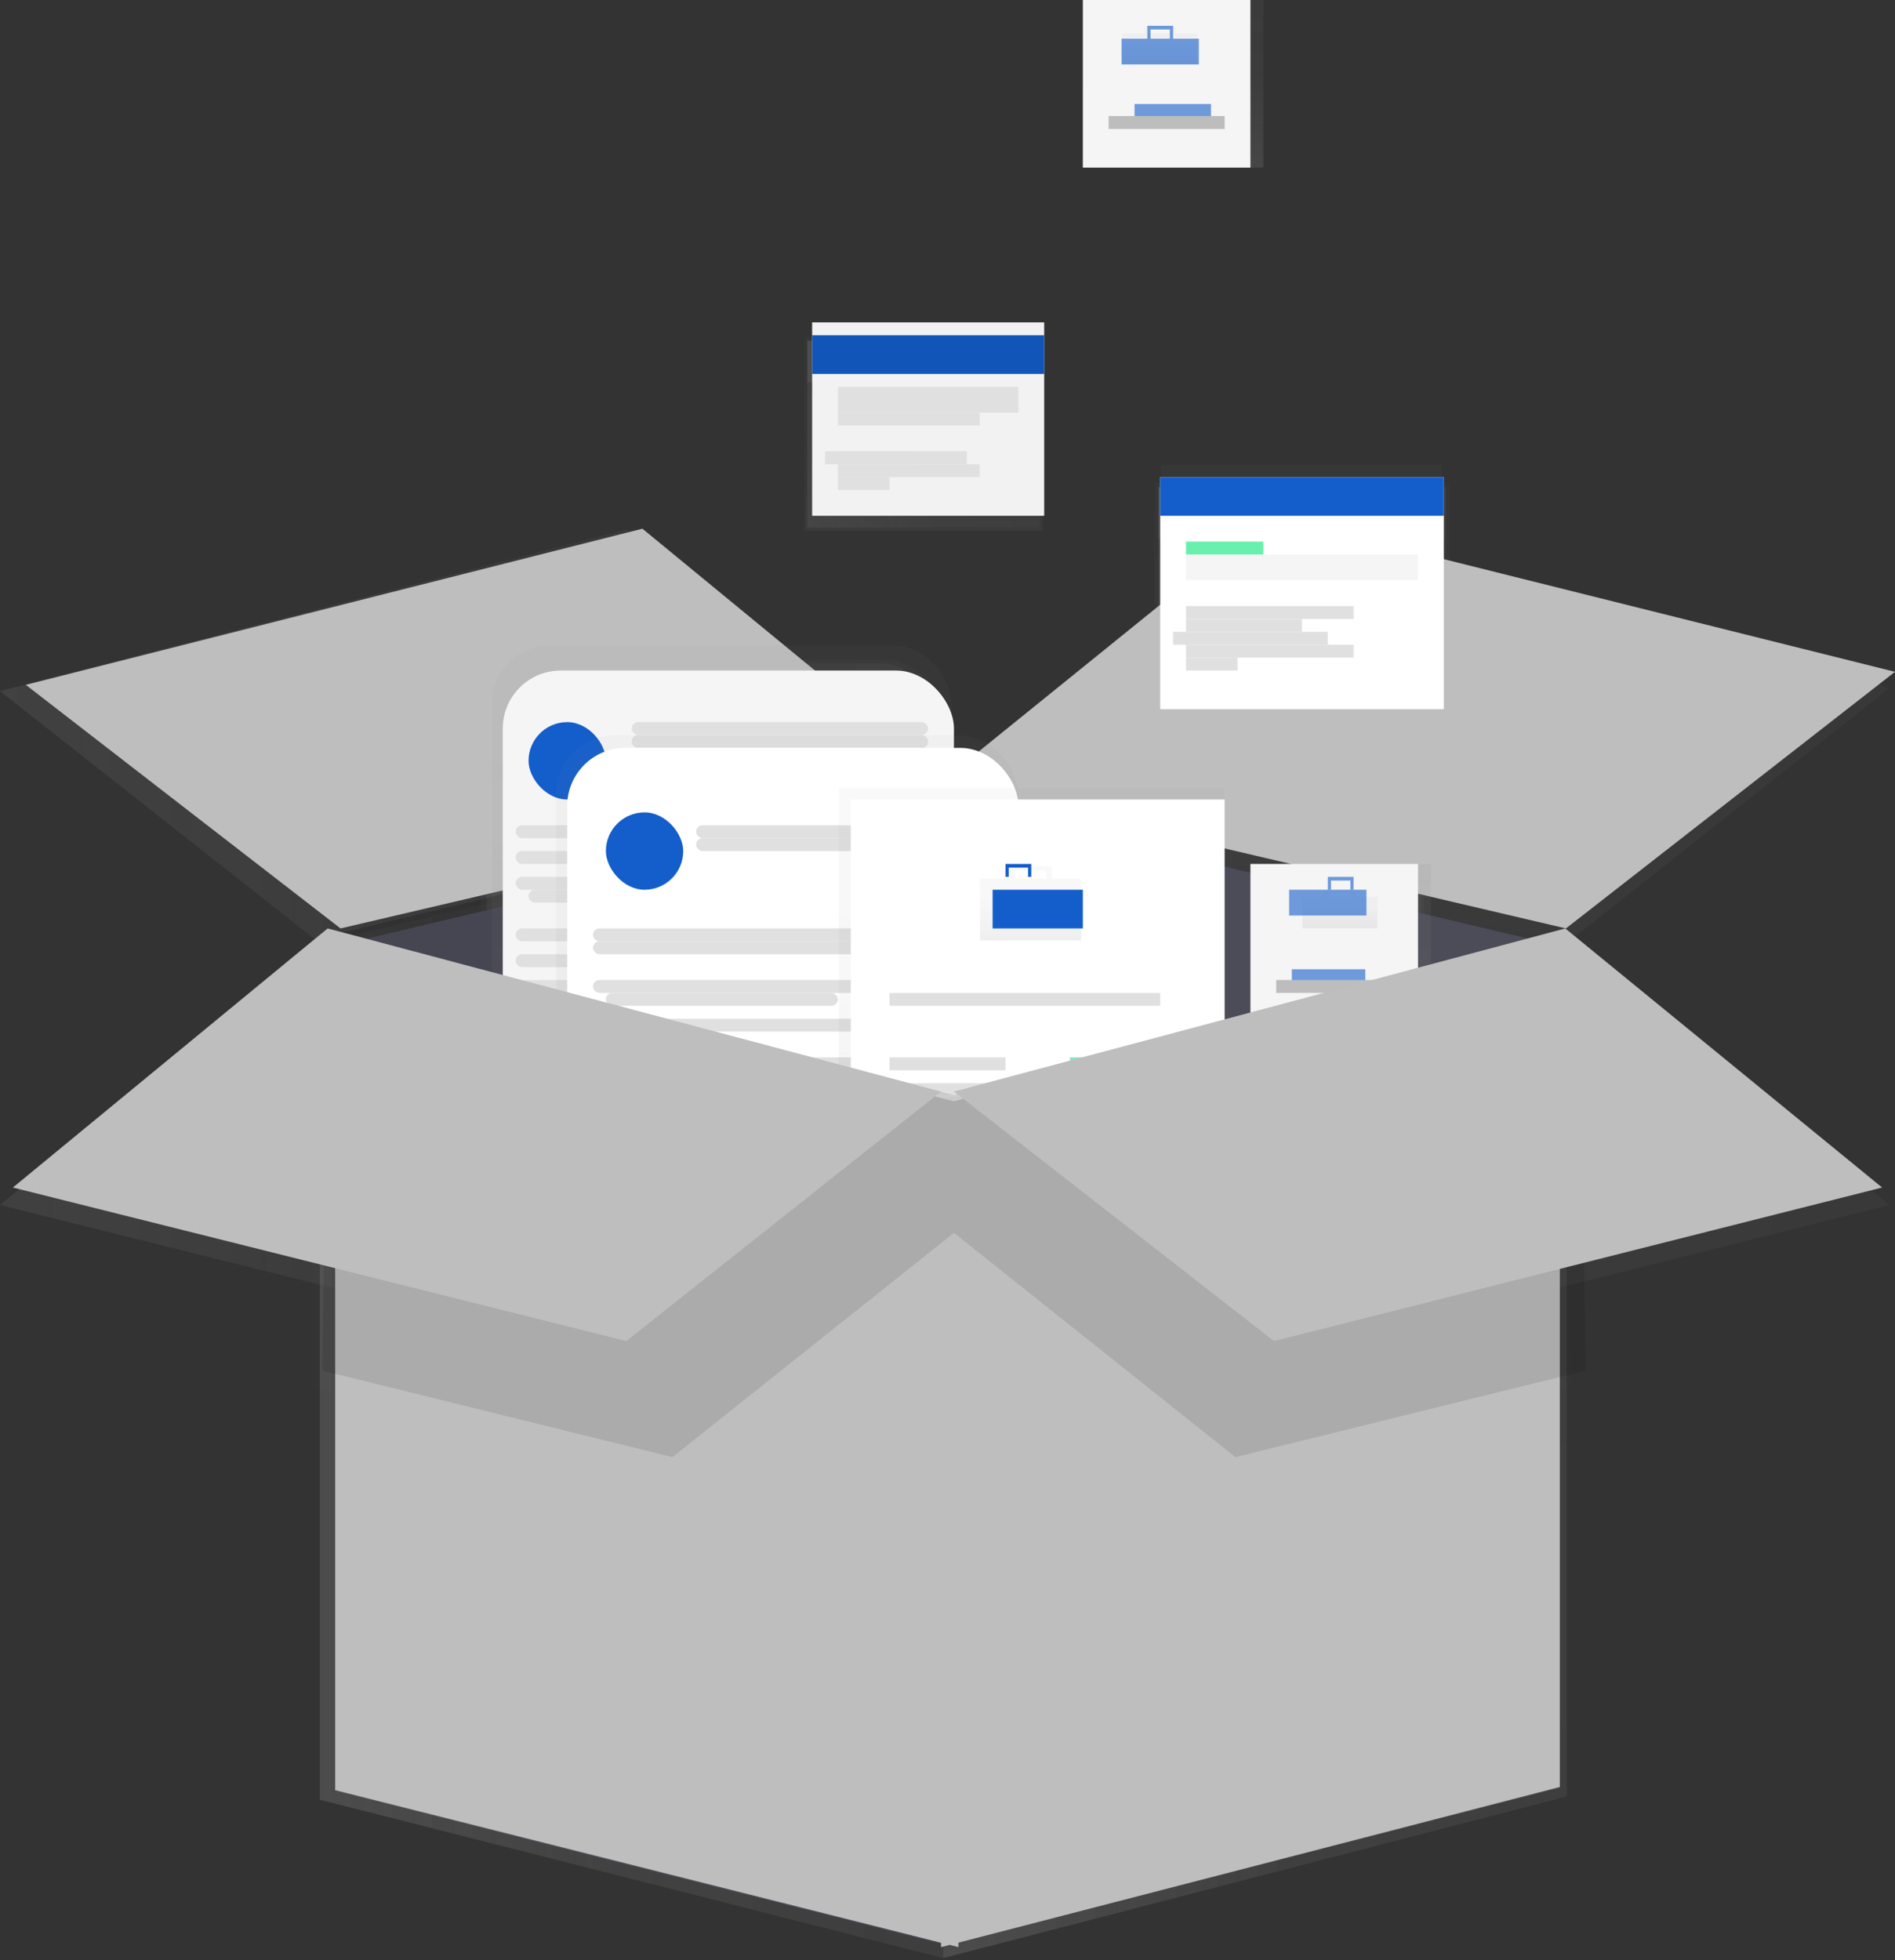 <?xml version="1.0" encoding="UTF-8"?>
<svg width="147px" height="152px" viewBox="0 0 147 152" version="1.1" xmlns="http://www.w3.org/2000/svg" xmlns:xlink="http://www.w3.org/1999/xlink">
    <rect x="0" y="0" width="147" height="152" fill="#333333" stroke="none"/>
    <!-- Generator: Sketch 53.2 (72643) - https://sketchapp.com -->
    <title>undraw_collecting_fjjl (4)</title>
    <desc>Created with Sketch.</desc>
    <defs>
        <linearGradient x1="0%" y1="50.001%" x2="100%" y2="50.001%" id="linearGradient-1">
            <stop stop-color="#808080" stop-opacity="0.25" offset="0%"></stop>
            <stop stop-color="#808080" stop-opacity="0.12" offset="54%"></stop>
            <stop stop-color="#808080" stop-opacity="0.1" offset="100%"></stop>
        </linearGradient>
        <linearGradient x1="0%" y1="50.001%" x2="100%" y2="50.001%" id="linearGradient-2">
            <stop stop-color="#808080" stop-opacity="0.25" offset="0%"></stop>
            <stop stop-color="#808080" stop-opacity="0.12" offset="54%"></stop>
            <stop stop-color="#808080" stop-opacity="0.1" offset="100%"></stop>
        </linearGradient>
        <linearGradient x1="0%" y1="50%" x2="100%" y2="50%" id="linearGradient-3">
            <stop stop-color="#808080" stop-opacity="0.25" offset="0%"></stop>
            <stop stop-color="#808080" stop-opacity="0.12" offset="54%"></stop>
            <stop stop-color="#808080" stop-opacity="0.1" offset="100%"></stop>
        </linearGradient>
        <linearGradient x1="0%" y1="50%" x2="100%" y2="50%" id="linearGradient-4">
            <stop stop-color="#808080" stop-opacity="0.25" offset="0%"></stop>
            <stop stop-color="#808080" stop-opacity="0.12" offset="54%"></stop>
            <stop stop-color="#808080" stop-opacity="0.1" offset="100%"></stop>
        </linearGradient>
        <linearGradient x1="50%" y1="99.994%" x2="50%" y2="0%" id="linearGradient-5">
            <stop stop-color="#808080" stop-opacity="0.25" offset="0%"></stop>
            <stop stop-color="#808080" stop-opacity="0.12" offset="54%"></stop>
            <stop stop-color="#808080" stop-opacity="0.1" offset="100%"></stop>
        </linearGradient>
        <linearGradient x1="0%" y1="50%" x2="100%" y2="50%" id="linearGradient-6">
            <stop stop-color="#808080" stop-opacity="0.25" offset="0%"></stop>
            <stop stop-color="#808080" stop-opacity="0.12" offset="54%"></stop>
            <stop stop-color="#808080" stop-opacity="0.1" offset="100%"></stop>
        </linearGradient>
        <linearGradient x1="0%" y1="49.981%" x2="100%" y2="49.981%" id="linearGradient-7">
            <stop stop-color="#808080" stop-opacity="0.25" offset="0%"></stop>
            <stop stop-color="#808080" stop-opacity="0.12" offset="54%"></stop>
            <stop stop-color="#808080" stop-opacity="0.1" offset="100%"></stop>
        </linearGradient>
        <linearGradient x1="0%" y1="50%" x2="100%" y2="50%" id="linearGradient-8">
            <stop stop-color="#808080" stop-opacity="0.25" offset="0%"></stop>
            <stop stop-color="#808080" stop-opacity="0.12" offset="54%"></stop>
            <stop stop-color="#808080" stop-opacity="0.1" offset="100%"></stop>
        </linearGradient>
        <linearGradient x1="0%" y1="50%" x2="100%" y2="50%" id="linearGradient-9">
            <stop stop-color="#808080" stop-opacity="0.25" offset="0%"></stop>
            <stop stop-color="#808080" stop-opacity="0.12" offset="54%"></stop>
            <stop stop-color="#808080" stop-opacity="0.1" offset="100%"></stop>
        </linearGradient>
        <linearGradient x1="0%" y1="50%" x2="100%" y2="50%" id="linearGradient-10">
            <stop stop-color="#808080" stop-opacity="0.25" offset="0%"></stop>
            <stop stop-color="#808080" stop-opacity="0.12" offset="54%"></stop>
            <stop stop-color="#808080" stop-opacity="0.1" offset="100%"></stop>
        </linearGradient>
        <linearGradient x1="50%" y1="100%" x2="50%" y2="0%" id="linearGradient-11">
            <stop stop-color="#808080" stop-opacity="0.25" offset="0%"></stop>
            <stop stop-color="#808080" stop-opacity="0.12" offset="54%"></stop>
            <stop stop-color="#808080" stop-opacity="0.1" offset="100%"></stop>
        </linearGradient>
        <linearGradient x1="0%" y1="50%" x2="100.006%" y2="50%" id="linearGradient-12">
            <stop stop-color="#808080" stop-opacity="0.25" offset="0%"></stop>
            <stop stop-color="#808080" stop-opacity="0.12" offset="54%"></stop>
            <stop stop-color="#808080" stop-opacity="0.1" offset="100%"></stop>
        </linearGradient>
        <linearGradient x1="50%" y1="100%" x2="50%" y2="0%" id="linearGradient-13">
            <stop stop-color="#808080" stop-opacity="0.25" offset="0%"></stop>
            <stop stop-color="#808080" stop-opacity="0.12" offset="54%"></stop>
            <stop stop-color="#808080" stop-opacity="0.1" offset="100%"></stop>
        </linearGradient>
        <linearGradient x1="0%" y1="49.997%" x2="100%" y2="49.997%" id="linearGradient-14">
            <stop stop-color="#808080" stop-opacity="0.25" offset="0%"></stop>
            <stop stop-color="#808080" stop-opacity="0.12" offset="54%"></stop>
            <stop stop-color="#808080" stop-opacity="0.1" offset="100%"></stop>
        </linearGradient>
        <linearGradient x1="50%" y1="100%" x2="50%" y2="2.1754083e-13%" id="linearGradient-15">
            <stop stop-color="#808080" stop-opacity="0.25" offset="0%"></stop>
            <stop stop-color="#808080" stop-opacity="0.12" offset="54%"></stop>
            <stop stop-color="#808080" stop-opacity="0.1" offset="100%"></stop>
        </linearGradient>
        <linearGradient x1="0%" y1="50%" x2="100%" y2="50%" id="linearGradient-16">
            <stop stop-color="#808080" stop-opacity="0.25" offset="0%"></stop>
            <stop stop-color="#808080" stop-opacity="0.12" offset="54%"></stop>
            <stop stop-color="#808080" stop-opacity="0.1" offset="100%"></stop>
        </linearGradient>
        <linearGradient x1="0%" y1="50%" x2="100%" y2="50%" id="linearGradient-17">
            <stop stop-color="#808080" stop-opacity="0.25" offset="0%"></stop>
            <stop stop-color="#808080" stop-opacity="0.12" offset="54%"></stop>
            <stop stop-color="#808080" stop-opacity="0.1" offset="100%"></stop>
        </linearGradient>
        <linearGradient x1="0%" y1="50%" x2="100%" y2="50%" id="linearGradient-18">
            <stop stop-color="#808080" stop-opacity="0.25" offset="0%"></stop>
            <stop stop-color="#808080" stop-opacity="0.12" offset="54%"></stop>
            <stop stop-color="#808080" stop-opacity="0.1" offset="100%"></stop>
        </linearGradient>
        <linearGradient x1="0%" y1="50%" x2="100%" y2="50%" id="linearGradient-19">
            <stop stop-color="#808080" stop-opacity="0.25" offset="0%"></stop>
            <stop stop-color="#808080" stop-opacity="0.12" offset="54%"></stop>
            <stop stop-color="#808080" stop-opacity="0.1" offset="100%"></stop>
        </linearGradient>
        <linearGradient x1="0%" y1="50%" x2="100%" y2="50%" id="linearGradient-20">
            <stop stop-color="#808080" stop-opacity="0.25" offset="0%"></stop>
            <stop stop-color="#808080" stop-opacity="0.12" offset="54%"></stop>
            <stop stop-color="#808080" stop-opacity="0.1" offset="100%"></stop>
        </linearGradient>
        <linearGradient x1="0%" y1="50%" x2="100.031%" y2="50%" id="linearGradient-21">
            <stop stop-color="#808080" stop-opacity="0.25" offset="0%"></stop>
            <stop stop-color="#808080" stop-opacity="0.12" offset="54%"></stop>
            <stop stop-color="#808080" stop-opacity="0.1" offset="100%"></stop>
        </linearGradient>
        <linearGradient x1="0%" y1="50%" x2="100%" y2="50%" id="linearGradient-22">
            <stop stop-color="#808080" stop-opacity="0.25" offset="0%"></stop>
            <stop stop-color="#808080" stop-opacity="0.12" offset="54%"></stop>
            <stop stop-color="#808080" stop-opacity="0.1" offset="100%"></stop>
        </linearGradient>
        <linearGradient x1="0%" y1="50%" x2="100%" y2="50%" id="linearGradient-23">
            <stop stop-color="#808080" stop-opacity="0.25" offset="0%"></stop>
            <stop stop-color="#808080" stop-opacity="0.12" offset="54%"></stop>
            <stop stop-color="#808080" stop-opacity="0.1" offset="100%"></stop>
        </linearGradient>
        <linearGradient x1="0%" y1="49.996%" x2="100%" y2="49.996%" id="linearGradient-24">
            <stop stop-color="#808080" stop-opacity="0.25" offset="0%"></stop>
            <stop stop-color="#808080" stop-opacity="0.12" offset="54%"></stop>
            <stop stop-color="#808080" stop-opacity="0.1" offset="100%"></stop>
        </linearGradient>
        <linearGradient x1="50.007%" y1="100%" x2="50.007%" y2="0%" id="linearGradient-25">
            <stop stop-color="#808080" stop-opacity="0.25" offset="0%"></stop>
            <stop stop-color="#808080" stop-opacity="0.12" offset="54%"></stop>
            <stop stop-color="#808080" stop-opacity="0.1" offset="100%"></stop>
        </linearGradient>
        <linearGradient x1="0%" y1="50.008%" x2="100%" y2="50.008%" id="linearGradient-26">
            <stop stop-color="#808080" stop-opacity="0.25" offset="0%"></stop>
            <stop stop-color="#808080" stop-opacity="0.12" offset="54%"></stop>
            <stop stop-color="#808080" stop-opacity="0.1" offset="100%"></stop>
        </linearGradient>
        <linearGradient x1="50.017%" y1="99.899%" x2="50.017%" y2="-0.151%" id="linearGradient-27">
            <stop stop-color="#808080" stop-opacity="0.25" offset="0%"></stop>
            <stop stop-color="#808080" stop-opacity="0.12" offset="54%"></stop>
            <stop stop-color="#808080" stop-opacity="0.1" offset="100%"></stop>
        </linearGradient>
        <linearGradient x1="0%" y1="50%" x2="100.037%" y2="50%" id="linearGradient-28">
            <stop stop-color="#808080" stop-opacity="0.25" offset="0%"></stop>
            <stop stop-color="#808080" stop-opacity="0.12" offset="54%"></stop>
            <stop stop-color="#808080" stop-opacity="0.1" offset="100%"></stop>
        </linearGradient>
        <linearGradient x1="0.089%" y1="50.127%" x2="100%" y2="50.127%" id="linearGradient-29">
            <stop stop-color="#808080" stop-opacity="0.25" offset="0%"></stop>
            <stop stop-color="#808080" stop-opacity="0.12" offset="54%"></stop>
            <stop stop-color="#808080" stop-opacity="0.1" offset="100%"></stop>
        </linearGradient>
        <linearGradient x1="0%" y1="50%" x2="100.04%" y2="50%" id="linearGradient-30">
            <stop stop-color="#808080" stop-opacity="0.25" offset="0%"></stop>
            <stop stop-color="#808080" stop-opacity="0.12" offset="54%"></stop>
            <stop stop-color="#808080" stop-opacity="0.1" offset="100%"></stop>
        </linearGradient>
        <linearGradient x1="0%" y1="50%" x2="100%" y2="50%" id="linearGradient-31">
            <stop stop-color="#808080" stop-opacity="0.25" offset="0%"></stop>
            <stop stop-color="#808080" stop-opacity="0.12" offset="54%"></stop>
            <stop stop-color="#808080" stop-opacity="0.1" offset="100%"></stop>
        </linearGradient>
        <linearGradient x1="50.011%" y1="100%" x2="50.011%" y2="0%" id="linearGradient-32">
            <stop stop-color="#808080" stop-opacity="0.25" offset="0%"></stop>
            <stop stop-color="#808080" stop-opacity="0.12" offset="54%"></stop>
            <stop stop-color="#808080" stop-opacity="0.1" offset="100%"></stop>
        </linearGradient>
        <linearGradient x1="0%" y1="50%" x2="100%" y2="50%" id="linearGradient-33">
            <stop stop-color="#808080" stop-opacity="0.25" offset="0%"></stop>
            <stop stop-color="#808080" stop-opacity="0.12" offset="54%"></stop>
            <stop stop-color="#808080" stop-opacity="0.1" offset="100%"></stop>
        </linearGradient>
        <linearGradient x1="0%" y1="49.969%" x2="100%" y2="49.969%" id="linearGradient-34">
            <stop stop-color="#808080" stop-opacity="0.25" offset="0%"></stop>
            <stop stop-color="#808080" stop-opacity="0.12" offset="54%"></stop>
            <stop stop-color="#808080" stop-opacity="0.1" offset="100%"></stop>
        </linearGradient>
        <linearGradient x1="0%" y1="50%" x2="99.987%" y2="50%" id="linearGradient-35">
            <stop stop-color="#808080" stop-opacity="0.25" offset="0%"></stop>
            <stop stop-color="#808080" stop-opacity="0.12" offset="54%"></stop>
            <stop stop-color="#808080" stop-opacity="0.1" offset="100%"></stop>
        </linearGradient>
        <linearGradient x1="0%" y1="49.845%" x2="99.982%" y2="49.845%" id="linearGradient-36">
            <stop stop-color="#808080" stop-opacity="0.25" offset="0%"></stop>
            <stop stop-color="#808080" stop-opacity="0.12" offset="54%"></stop>
            <stop stop-color="#808080" stop-opacity="0.1" offset="100%"></stop>
        </linearGradient>
        <linearGradient x1="0%" y1="49.845%" x2="100%" y2="49.845%" id="linearGradient-37">
            <stop stop-color="#808080" stop-opacity="0.25" offset="0%"></stop>
            <stop stop-color="#808080" stop-opacity="0.12" offset="54%"></stop>
            <stop stop-color="#808080" stop-opacity="0.1" offset="100%"></stop>
        </linearGradient>
        <linearGradient x1="0%" y1="49.845%" x2="100%" y2="49.845%" id="linearGradient-38">
            <stop stop-color="#808080" stop-opacity="0.25" offset="0%"></stop>
            <stop stop-color="#808080" stop-opacity="0.12" offset="54%"></stop>
            <stop stop-color="#808080" stop-opacity="0.1" offset="100%"></stop>
        </linearGradient>
        <linearGradient x1="0%" y1="50.155%" x2="99.982%" y2="50.155%" id="linearGradient-39">
            <stop stop-color="#808080" stop-opacity="0.25" offset="0%"></stop>
            <stop stop-color="#808080" stop-opacity="0.12" offset="54%"></stop>
            <stop stop-color="#808080" stop-opacity="0.1" offset="100%"></stop>
        </linearGradient>
        <linearGradient x1="0%" y1="50.155%" x2="100%" y2="50.155%" id="linearGradient-40">
            <stop stop-color="#808080" stop-opacity="0.25" offset="0%"></stop>
            <stop stop-color="#808080" stop-opacity="0.12" offset="54%"></stop>
            <stop stop-color="#808080" stop-opacity="0.1" offset="100%"></stop>
        </linearGradient>
        <linearGradient x1="50%" y1="100%" x2="50%" y2="0%" id="linearGradient-41">
            <stop stop-color="#808080" stop-opacity="0.25" offset="0%"></stop>
            <stop stop-color="#808080" stop-opacity="0.12" offset="54%"></stop>
            <stop stop-color="#808080" stop-opacity="0.1" offset="100%"></stop>
        </linearGradient>
        <linearGradient x1="0%" y1="49.994%" x2="99.991%" y2="49.994%" id="linearGradient-42">
            <stop stop-color="#808080" stop-opacity="0.25" offset="0%"></stop>
            <stop stop-color="#808080" stop-opacity="0.12" offset="54%"></stop>
            <stop stop-color="#808080" stop-opacity="0.1" offset="100%"></stop>
        </linearGradient>
        <linearGradient x1="0%" y1="50%" x2="99.991%" y2="50%" id="linearGradient-43">
            <stop stop-color="#808080" stop-opacity="0.25" offset="0%"></stop>
            <stop stop-color="#808080" stop-opacity="0.12" offset="54%"></stop>
            <stop stop-color="#808080" stop-opacity="0.1" offset="100%"></stop>
        </linearGradient>
        <linearGradient x1="0%" y1="50%" x2="100%" y2="50%" id="linearGradient-44">
            <stop stop-color="#808080" stop-opacity="0.25" offset="0%"></stop>
            <stop stop-color="#808080" stop-opacity="0.12" offset="54%"></stop>
            <stop stop-color="#808080" stop-opacity="0.1" offset="100%"></stop>
        </linearGradient>
        <linearGradient x1="0%" y1="49.875%" x2="100%" y2="49.875%" id="linearGradient-45">
            <stop stop-color="#808080" stop-opacity="0.25" offset="0%"></stop>
            <stop stop-color="#808080" stop-opacity="0.12" offset="54%"></stop>
            <stop stop-color="#808080" stop-opacity="0.1" offset="100%"></stop>
        </linearGradient>
        <linearGradient x1="0%" y1="50.125%" x2="100%" y2="50.125%" id="linearGradient-46">
            <stop stop-color="#808080" stop-opacity="0.25" offset="0%"></stop>
            <stop stop-color="#808080" stop-opacity="0.12" offset="54%"></stop>
            <stop stop-color="#808080" stop-opacity="0.1" offset="100%"></stop>
        </linearGradient>
        <linearGradient x1="0%" y1="49.875%" x2="100%" y2="49.875%" id="linearGradient-47">
            <stop stop-color="#808080" stop-opacity="0.25" offset="0%"></stop>
            <stop stop-color="#808080" stop-opacity="0.12" offset="54%"></stop>
            <stop stop-color="#808080" stop-opacity="0.1" offset="100%"></stop>
        </linearGradient>
        <linearGradient x1="0%" y1="50.125%" x2="100%" y2="50.125%" id="linearGradient-48">
            <stop stop-color="#808080" stop-opacity="0.25" offset="0%"></stop>
            <stop stop-color="#808080" stop-opacity="0.12" offset="54%"></stop>
            <stop stop-color="#808080" stop-opacity="0.1" offset="100%"></stop>
        </linearGradient>
        <linearGradient x1="0%" y1="50%" x2="100%" y2="50%" id="linearGradient-49">
            <stop stop-color="#808080" stop-opacity="0.25" offset="0%"></stop>
            <stop stop-color="#808080" stop-opacity="0.12" offset="54%"></stop>
            <stop stop-color="#808080" stop-opacity="0.1" offset="100%"></stop>
        </linearGradient>
        <linearGradient x1="0%" y1="50%" x2="100%" y2="50%" id="linearGradient-50">
            <stop stop-color="#808080" stop-opacity="0.25" offset="0%"></stop>
            <stop stop-color="#808080" stop-opacity="0.12" offset="54%"></stop>
            <stop stop-color="#808080" stop-opacity="0.1" offset="100%"></stop>
        </linearGradient>
        <linearGradient x1="0%" y1="50%" x2="100%" y2="50%" id="linearGradient-51">
            <stop stop-color="#808080" stop-opacity="0.25" offset="0%"></stop>
            <stop stop-color="#808080" stop-opacity="0.12" offset="54%"></stop>
            <stop stop-color="#808080" stop-opacity="0.1" offset="100%"></stop>
        </linearGradient>
        <linearGradient x1="0%" y1="50%" x2="100%" y2="50%" id="linearGradient-52">
            <stop stop-color="#808080" stop-opacity="0.25" offset="0%"></stop>
            <stop stop-color="#808080" stop-opacity="0.12" offset="54%"></stop>
            <stop stop-color="#808080" stop-opacity="0.1" offset="100%"></stop>
        </linearGradient>
        <linearGradient x1="0%" y1="50%" x2="100%" y2="50%" id="linearGradient-53">
            <stop stop-color="#808080" stop-opacity="0.25" offset="0%"></stop>
            <stop stop-color="#808080" stop-opacity="0.12" offset="54%"></stop>
            <stop stop-color="#808080" stop-opacity="0.1" offset="100%"></stop>
        </linearGradient>
        <linearGradient x1="50%" y1="100%" x2="50%" y2="0%" id="linearGradient-54">
            <stop stop-color="#808080" stop-opacity="0.25" offset="0%"></stop>
            <stop stop-color="#808080" stop-opacity="0.12" offset="54%"></stop>
            <stop stop-color="#808080" stop-opacity="0.1" offset="100%"></stop>
        </linearGradient>
        <linearGradient x1="50.006%" y1="100%" x2="50.006%" y2="0%" id="linearGradient-55">
            <stop stop-color="#808080" stop-opacity="0.25" offset="0%"></stop>
            <stop stop-color="#808080" stop-opacity="0.12" offset="54%"></stop>
            <stop stop-color="#808080" stop-opacity="0.1" offset="100%"></stop>
        </linearGradient>
        <linearGradient x1="50.003%" y1="100%" x2="50.003%" y2="0%" id="linearGradient-56">
            <stop stop-color="#808080" stop-opacity="0.25" offset="0%"></stop>
            <stop stop-color="#808080" stop-opacity="0.12" offset="54%"></stop>
            <stop stop-color="#808080" stop-opacity="0.1" offset="100%"></stop>
        </linearGradient>
        <linearGradient x1="50.013%" y1="100%" x2="50.013%" y2="-2.19303314e-13%" id="linearGradient-57">
            <stop stop-color="#808080" stop-opacity="0.25" offset="0%"></stop>
            <stop stop-color="#808080" stop-opacity="0.12" offset="54%"></stop>
            <stop stop-color="#808080" stop-opacity="0.1" offset="100%"></stop>
        </linearGradient>
        <linearGradient x1="50%" y1="100%" x2="50%" y2="0%" id="linearGradient-58">
            <stop stop-color="#808080" stop-opacity="0.25" offset="0%"></stop>
            <stop stop-color="#808080" stop-opacity="0.12" offset="54%"></stop>
            <stop stop-color="#808080" stop-opacity="0.1" offset="100%"></stop>
        </linearGradient>
        <linearGradient x1="49.983%" y1="100.203%" x2="49.983%" y2="0.254%" id="linearGradient-59">
            <stop stop-color="#808080" stop-opacity="0.25" offset="0%"></stop>
            <stop stop-color="#808080" stop-opacity="0.12" offset="54%"></stop>
            <stop stop-color="#808080" stop-opacity="0.1" offset="100%"></stop>
        </linearGradient>
        <linearGradient x1="49.983%" y1="100%" x2="49.983%" y2="0%" id="linearGradient-60">
            <stop stop-color="#808080" stop-opacity="0.25" offset="0%"></stop>
            <stop stop-color="#808080" stop-opacity="0.12" offset="54%"></stop>
            <stop stop-color="#808080" stop-opacity="0.1" offset="100%"></stop>
        </linearGradient>
        <linearGradient x1="50.005%" y1="100%" x2="50.005%" y2="0%" id="linearGradient-61">
            <stop stop-color="#808080" stop-opacity="0.25" offset="0%"></stop>
            <stop stop-color="#808080" stop-opacity="0.12" offset="54%"></stop>
            <stop stop-color="#808080" stop-opacity="0.1" offset="100%"></stop>
        </linearGradient>
        <linearGradient x1="50%" y1="100%" x2="50%" y2="0%" id="linearGradient-62">
            <stop stop-color="#808080" stop-opacity="0.25" offset="0%"></stop>
            <stop stop-color="#808080" stop-opacity="0.12" offset="54%"></stop>
            <stop stop-color="#808080" stop-opacity="0.1" offset="100%"></stop>
        </linearGradient>
    </defs>
    <g id="View-Project-Page" stroke="none" stroke-width="1" fill="none" fill-rule="evenodd">
        <g id="download-project" transform="translate(-614, -371)" fill-rule="nonzero">
            <g id="download-modal-project-copy" transform="translate(234, 261)">
                <g id="undraw_collecting_fjjl-(4)" transform="translate(380, 110)">
                    <g id="Group" opacity="0.7" transform="translate(0, 26)">
                        <polygon id="Path" fill="url(#linearGradient-1)" points="121.524 47.144 73.168 35.615 73.168 125.849 121.524 113.317"></polygon>
                        <g opacity="0.1" transform="translate(73.094, 35.59)" fill="url(#linearGradient-1)" id="Path">
                            <polygon points="48.43 11.555 0.074 0.026 0.074 90.259 48.43 77.728"></polygon>
                        </g>
                        <polygon id="Path" fill="url(#linearGradient-2)" points="24.81 47.144 73.168 35.615 73.168 125.849 24.81 113.566"></polygon>
                        <g opacity="0.17" transform="translate(24.764, 35.59)" fill="url(#linearGradient-2)" id="Path">
                            <polygon points="0.046 11.555 48.404 0.026 48.404 90.259 0.046 77.977"></polygon>
                        </g>
                        <polygon id="Path" fill="url(#linearGradient-3)" points="73.168 35.615 98.232 15.062 146.588 27.345 121.524 47.144"></polygon>
                        <polygon id="Path" fill="url(#linearGradient-4)" points="0 27.594 24.81 47.144 73.168 35.615 48.61 15.062"></polygon>
                        <g opacity="0.05" transform="translate(0, 15.027)" fill="url(#linearGradient-4)" id="Path">
                            <polygon points="0 12.567 24.81 32.118 73.168 20.589 48.61 0.036"></polygon>
                        </g>
                        <g opacity="0.5" transform="translate(37.146, 25.11)" fill="url(#linearGradient-5)" id="Rectangle">
                            <rect x="0.156" y="0.075" width="35.892" height="32.786" rx="4.5"></rect>
                        </g>
                        <rect id="Rectangle" fill="url(#linearGradient-6)" x="37.739" y="25.439" width="35.065" height="31.991" rx="4.5"></rect>
                        <rect id="Rectangle" fill="url(#linearGradient-7)" x="40.442" y="30.708" width="5.913" height="5.269" rx="2.635"></rect>
                        <rect id="Rectangle" fill="url(#linearGradient-8)" x="48.128" y="30.708" width="23.508" height="1" rx="0.5"></rect>
                        <rect id="Rectangle" fill="url(#linearGradient-8)" x="48.128" y="32.464" width="23.508" height="1" rx="0.5"></rect>
                        <rect id="Rectangle" fill="url(#linearGradient-9)" x="39.85" y="38.84" width="31.786" height="1" rx="0.5"></rect>
                        <rect id="Rectangle" fill="url(#linearGradient-9)" x="39.85" y="40.596" width="31.786" height="1" rx="0.5"></rect>
                        <rect id="Rectangle" fill="url(#linearGradient-9)" x="39.85" y="42.937" width="31.786" height="1" rx="0.5"></rect>
                        <rect id="Rectangle" fill="url(#linearGradient-10)" x="39.85" y="44.695" width="18.332" height="1" rx="0.5"></rect>
                        <rect id="Rectangle" fill="url(#linearGradient-9)" x="39.85" y="47.03" width="31.786" height="1" rx="0.5"></rect>
                        <rect id="Rectangle" fill="url(#linearGradient-9)" x="39.85" y="48.785" width="31.786" height="1" rx="0.5"></rect>
                        <rect id="Rectangle" fill="url(#linearGradient-9)" x="39.85" y="51.128" width="31.786" height="1" rx="0.5"></rect>
                        <rect id="Rectangle" fill="url(#linearGradient-10)" x="39.85" y="52.884" width="18.332" height="1" rx="0.5"></rect>
                        <g opacity="0.5" transform="translate(42.539, 32.624)" fill="url(#linearGradient-11)" id="Rectangle">
                            <rect x="0.18" y="0.136" width="35.892" height="32.786" rx="4.5"></rect>
                        </g>
                        <rect id="Rectangle" fill="url(#linearGradient-6)" x="43.156" y="33.015" width="35.065" height="31.991" rx="4.5"></rect>
                        <rect id="Rectangle" fill="url(#linearGradient-7)" x="45.858" y="38.285" width="5.913" height="5.269" rx="2.635"></rect>
                        <rect id="Rectangle" fill="url(#linearGradient-8)" x="53.547" y="38.285" width="23.508" height="1" rx="0.5"></rect>
                        <rect id="Rectangle" fill="url(#linearGradient-8)" x="53.547" y="40.04" width="23.508" height="1" rx="0.5"></rect>
                        <rect id="Rectangle" fill="url(#linearGradient-12)" x="45.267" y="46.415" width="31.786" height="1" rx="0.5"></rect>
                        <rect id="Rectangle" fill="url(#linearGradient-12)" x="45.267" y="48.173" width="31.786" height="1" rx="0.5"></rect>
                        <rect id="Rectangle" fill="url(#linearGradient-12)" x="45.267" y="50.514" width="31.786" height="1" rx="0.5"></rect>
                        <rect id="Rectangle" fill="url(#linearGradient-10)" x="45.267" y="52.269" width="18.332" height="1" rx="0.5"></rect>
                        <rect id="Rectangle" fill="url(#linearGradient-12)" x="45.267" y="54.606" width="31.786" height="1" rx="0.5"></rect>
                        <rect id="Rectangle" fill="url(#linearGradient-12)" x="45.267" y="56.362" width="31.786" height="1" rx="0.5"></rect>
                        <rect id="Rectangle" fill="url(#linearGradient-12)" x="45.267" y="58.705" width="31.786" height="1" rx="0.5"></rect>
                        <rect id="Rectangle" fill="url(#linearGradient-10)" x="45.267" y="60.461" width="18.332" height="1" rx="0.5"></rect>
                        <g opacity="0.5" transform="translate(63.508, 36.974)" fill="url(#linearGradient-13)" id="Rectangle">
                            <rect x="0.082" y="0.03" width="31.099" height="36.175"></rect>
                        </g>
                        <rect id="Rectangle" fill="url(#linearGradient-14)" x="64.547" y="37.587" width="29.481" height="34.793"></rect>
                        <g opacity="0.5" transform="translate(75.291, 42.114)" fill="url(#linearGradient-15)" id="Shape">
                            <path d="M5.602,1.004 L5.602,0.13 L2.397,0.13 L2.397,1.004 L0.142,1.004 L0.142,5.297 L7.851,5.297 L7.851,1.004 L5.602,1.004 Z M2.796,0.445 L5.192,0.445 L5.192,1 L2.796,1 L2.796,0.445 Z"></path>
                        </g>
                        <rect id="Rectangle" fill="url(#linearGradient-16)" x="75.759" y="43.263" width="7.058" height="3.931"></rect>
                        <polygon id="Path" fill="url(#linearGradient-17)" points="77.818 42.462 77.818 43.483 78.185 43.483 78.185 42.755 80.39 42.755 80.39 43.483 80.757 43.483 80.757 42.462"></polygon>
                        <rect id="Rectangle" fill="url(#linearGradient-18)" x="68.958" y="52.851" width="20.732" height="1"></rect>
                        <rect id="Rectangle" fill="url(#linearGradient-18)" x="68.958" y="58.6" width="20.732" height="1"></rect>
                        <rect id="Rectangle" fill="url(#linearGradient-18)" x="68.958" y="60.129" width="20.732" height="1"></rect>
                        <rect id="Rectangle" fill="url(#linearGradient-19)" x="68.958" y="57.072" width="8.749" height="1"></rect>
                        <g opacity="0.6" transform="translate(83.08, 56.943)" fill="url(#linearGradient-20)" id="Rectangle">
                            <rect x="0.068" y="0.129" width="6.543" height="1"></rect>
                        </g>
                        <rect id="Rectangle" fill="url(#linearGradient-21)" x="76.236" y="63.696" width="6.543" height="1"></rect>
                        <polygon id="Path" fill="url(#linearGradient-22)" points="24.81 47.144 24.81 113.566 73.168 125.849 73.168 59.929"></polygon>
                        <polygon id="Path" fill="url(#linearGradient-23)" points="121.524 113.317 73.168 125.849 73.168 59.929 121.524 47.144"></polygon>
                        <g opacity="0.07" transform="translate(73.094, 47.057)" fill="url(#linearGradient-23)" id="Path">
                            <polygon points="48.43 66.26 0.074 78.791 0.074 12.872 48.43 0.087"></polygon>
                        </g>
                        <g opacity="0.07" transform="translate(102.252, 85.811)" fill="url(#linearGradient-24)" id="Path">
                            <polygon points="0.03 5.449 0.03 27.256 19.272 21.992 19.272 0.186"></polygon>
                        </g>
                        <rect id="Rectangle" fill="url(#linearGradient-25)" x="96.217" y="41.604" width="14.261" height="13.566"></rect>
                        <rect id="Rectangle" fill="url(#linearGradient-26)" x="96.441" y="41.936" width="13.814" height="12.957"></rect>
                        <g opacity="0.5" transform="translate(100.255, 43.498)" fill="url(#linearGradient-27)" id="Shape">
                            <path d="M4.314,0.71 L4.314,0.049 L1.871,0.049 L1.871,0.714 L0.16,0.714 L0.16,3.98 L6.025,3.98 L6.025,0.71 L4.314,0.71 Z M2.177,0.287 L4.01,0.287 L4.01,0.71 L2.177,0.71 L2.177,0.287 Z"></path>
                        </g>
                        <g opacity="0.6" transform="translate(100.655, 44.289)" fill="url(#linearGradient-28)" id="Rectangle">
                            <rect x="0.008" y="0.03" width="5.368" height="2.99"></rect>
                        </g>
                        <g opacity="0.6" transform="translate(102.053, 43.696)" fill="url(#linearGradient-29)" id="Path">
                            <polygon points="0.176 0.012 0.176 0.789 0.457 0.789 0.457 0.235 2.135 0.235 2.135 0.789 2.415 0.789 2.415 0.012"></polygon>
                        </g>
                        <g opacity="0.6" transform="translate(100.854, 49.628)" fill="url(#linearGradient-30)" id="Rectangle">
                            <rect x="0.116" y="0.006" width="4.977" height="1"></rect>
                        </g>
                        <rect id="Rectangle" fill="url(#linearGradient-31)" x="99.097" y="50.852" width="8.502" height="1"></rect>
                        <g opacity="0.5" transform="translate(62.31, 0)" fill="url(#linearGradient-32)" id="Rectangle">
                            <rect x="0.098" y="0.136" width="18.477" height="15.027"></rect>
                        </g>
                        <rect id="Rectangle" fill="url(#linearGradient-33)" x="62.624" y="0.421" width="18.012" height="14.493"></rect>
                        <rect id="Rectangle" fill="url(#linearGradient-34)" x="62.624" y="0.421" width="18.012" height="3.233"></rect>
                        <g opacity="0.1" transform="translate(62.51, 0.395)" fill="url(#linearGradient-34)" id="Rectangle">
                            <rect x="0.114" y="0.026" width="18.012" height="3.233"></rect>
                        </g>
                        <rect id="Rectangle" fill="url(#linearGradient-35)" x="64.059" y="4.826" width="15.142" height="1.882"></rect>
                        <rect id="Rectangle" fill="url(#linearGradient-36)" x="64.059" y="8.13" width="11.052" height="1"></rect>
                        <rect id="Rectangle" fill="url(#linearGradient-37)" x="64.059" y="9.232" width="7.176" height="1"></rect>
                        <rect id="Rectangle" fill="url(#linearGradient-38)" x="64.059" y="10.333" width="9.472" height="1"></rect>
                        <rect id="Rectangle" fill="url(#linearGradient-39)" x="64.059" y="11.432" width="11.052" height="1"></rect>
                        <rect id="Rectangle" fill="url(#linearGradient-40)" x="64.059" y="12.533" width="3.695" height="1"></rect>
                        <g opacity="0.5" transform="translate(89.471, 11.27)" fill="url(#linearGradient-41)" id="Rectangle">
                            <rect x="0.104" y="0.15" width="22.903" height="18.623"></rect>
                        </g>
                        <rect id="Rectangle" fill="url(#linearGradient-42)" x="89.842" y="11.772" width="22.326" height="17.963"></rect>
                        <rect id="Rectangle" fill="url(#linearGradient-43)" x="89.842" y="11.772" width="22.326" height="4.006"></rect>
                        <rect id="Rectangle" fill="url(#linearGradient-44)" x="91.62" y="17.231" width="18.767" height="2.333"></rect>
                        <rect id="Rectangle" fill="url(#linearGradient-45)" x="91.62" y="21.326" width="13.698" height="1"></rect>
                        <rect id="Rectangle" fill="url(#linearGradient-46)" x="91.62" y="22.69" width="8.895" height="1"></rect>
                        <rect id="Rectangle" fill="url(#linearGradient-47)" x="91.62" y="24.057" width="11.741" height="1"></rect>
                        <rect id="Rectangle" fill="url(#linearGradient-45)" x="91.62" y="25.421" width="13.698" height="1"></rect>
                        <rect id="Rectangle" fill="url(#linearGradient-48)" x="91.62" y="26.785" width="4.581" height="1"></rect>
                        <rect id="Rectangle" fill="url(#linearGradient-49)" x="92.598" y="18.024" width="5.336" height="1"></rect>
                        <g opacity="0.1" transform="translate(24.165, 47.848)" fill="url(#linearGradient-50)" id="Path">
                            <polygon points="0.014 33.761 27.103 40.529 48.875 22.983 48.875 12.205 0.519 0.174"></polygon>
                        </g>
                        <g opacity="0.1" transform="translate(72.895, 47.848)" fill="url(#linearGradient-51)" id="Path">
                            <polygon points="49.009 33.761 21.918 40.529 0.146 22.983 0.146 12.205 48.502 0.174"></polygon>
                        </g>
                        <polygon id="Path" fill="url(#linearGradient-52)" points="24.81 47.144 0 67.448 48.356 79.48 73.168 59.929"></polygon>
                        <polygon id="Path" fill="url(#linearGradient-53)" points="121.524 47.144 146.588 67.448 98.486 79.48 73.168 59.929"></polygon>
                        <g opacity="0.07" transform="translate(73.094, 47.057)" fill="url(#linearGradient-53)" id="Path">
                            <polygon points="48.43 0.087 73.494 20.391 25.391 32.422 0.074 12.872"></polygon>
                        </g>
                    </g>
                    <polygon id="Path" fill="#535461" points="121 73.373 73 62 73 151 121 138.639"></polygon>
                    <polygon id="Path" fill="#000000" opacity="0.1" points="121 73.373 73 62 73 151 121 138.639"></polygon>
                    <polygon id="Path" fill="#535461" points="26 73.373 74 62 74 151 26 138.885"></polygon>
                    <polygon id="Path" fill="#000000" opacity="0.17" points="26 72.45 74 61 74 151 26 138.803"></polygon>
                    <polygon id="Path" fill="#BEBEBE" points="73 60.64 98.528 40 147 52.1 121.472 72"></polygon>
                    <polygon id="Path" fill="#BEBEBE" points="2 53.109 26.416 72 74 60.859 49.834 41"></polygon>
                    <g id="Group" opacity="0.5" transform="translate(38, 50)" fill="url(#linearGradient-54)">
                        <rect id="Rectangle" x="0.166" y="0.049" width="35.636" height="33.876" rx="4.5"></rect>
                    </g>
                    <rect id="Rectangle" fill="#F5F5F5" x="39" y="52" width="35" height="31" rx="4.5"></rect>
                    <rect id="Rectangle" fill="#145ECC" x="41" y="56" width="6" height="6" rx="3"></rect>
                    <rect id="Rectangle" fill="#E0E0E0" x="49" y="56" width="23" height="1" rx="0.5"></rect>
                    <rect id="Rectangle" fill="#E0E0E0" x="49" y="57" width="23" height="1" rx="0.5"></rect>
                    <rect id="Rectangle" fill="#E0E0E0" x="40" y="64" width="32" height="1" rx="0.5"></rect>
                    <rect id="Rectangle" fill="#E0E0E0" x="40" y="66" width="32" height="1" rx="0.5"></rect>
                    <rect id="Rectangle" fill="#E0E0E0" x="40" y="68" width="32" height="1" rx="0.5"></rect>
                    <rect id="Rectangle" fill="#E0E0E0" x="41" y="69" width="18" height="1" rx="0.5"></rect>
                    <rect id="Rectangle" fill="#E0E0E0" x="40" y="72" width="32" height="1" rx="0.5"></rect>
                    <rect id="Rectangle" fill="#E0E0E0" x="40" y="74" width="32" height="1" rx="0.5"></rect>
                    <rect id="Rectangle" fill="#E0E0E0" x="40" y="76" width="32" height="1" rx="0.5"></rect>
                    <rect id="Rectangle" fill="#E0E0E0" x="41" y="77" width="18" height="1" rx="0.5"></rect>
                    <g id="Group" opacity="0.5" transform="translate(43, 57)" fill="url(#linearGradient-55)">
                        <rect id="Rectangle" x="0.145" y="0.047" width="35.835" height="33.876" rx="4.5"></rect>
                    </g>
                    <rect id="Rectangle" fill="#FFFFFF" x="44" y="58" width="35" height="31" rx="4.5"></rect>
                    <rect id="Rectangle" fill="#145ECC" x="47" y="63" width="6" height="6" rx="3"></rect>
                    <rect id="Rectangle" fill="#E0E0E0" x="54" y="64" width="23" height="1" rx="0.5"></rect>
                    <rect id="Rectangle" fill="#E0E0E0" x="54" y="65" width="23" height="1" rx="0.5"></rect>
                    <rect id="Rectangle" fill="#E0E0E0" x="46" y="72" width="32" height="1" rx="0.5"></rect>
                    <rect id="Rectangle" fill="#E0E0E0" x="46" y="73" width="32" height="1" rx="0.5"></rect>
                    <rect id="Rectangle" fill="#E0E0E0" x="46" y="76" width="32" height="1" rx="0.5"></rect>
                    <rect id="Rectangle" fill="#E0E0E0" x="47" y="77" width="18" height="1" rx="0.5"></rect>
                    <rect id="Rectangle" fill="#E0E0E0" x="46" y="79" width="32" height="1" rx="0.5"></rect>
                    <rect id="Rectangle" fill="#E0E0E0" x="46" y="82" width="32" height="1" rx="0.5"></rect>
                    <rect id="Rectangle" fill="#E0E0E0" x="46" y="84" width="32" height="1" rx="0.5"></rect>
                    <rect id="Rectangle" fill="#E0E0E0" x="47" y="85" width="18" height="1" rx="0.5"></rect>
                    <g id="Group" opacity="0.5" transform="translate(65, 61)" fill="url(#linearGradient-56)">
                        <rect id="Rectangle" x="0.066" y="0.104" width="29.882" height="36.876"></rect>
                    </g>
                    <rect id="Rectangle" fill="#FFFFFF" x="66" y="62" width="29" height="35"></rect>
                    <g id="Group" opacity="0.5" transform="translate(76, 67)" fill="url(#linearGradient-57)">
                        <path d="M5.588,1.149 L5.588,0.173 L2.316,0.173 L2.316,1.149 L0.027,1.149 L0.027,5.933 L7.877,5.933 L7.877,1.149 L5.588,1.149 Z M2.716,0.529 L5.177,0.529 L5.177,1.149 L2.716,1.149 L2.716,0.529 Z" id="Shape"></path>
                    </g>
                    <rect id="Rectangle" fill="#145ECC" x="77" y="69" width="7" height="3"></rect>
                    <polygon id="Path" fill="#145ECC" points="78 67 78 68 78.249 68 78.249 67.286 79.749 67.286 79.749 68 80 68 80 67"></polygon>
                    <rect id="Rectangle" fill="#E0E0E0" x="69" y="77" width="21" height="1"></rect>
                    <rect id="Rectangle" fill="#E0E0E0" x="69" y="84" width="21" height="1"></rect>
                    <rect id="Rectangle" fill="#E0E0E0" x="69" y="85" width="21" height="1"></rect>
                    <rect id="Rectangle" fill="#E0E0E0" x="69" y="82" width="9" height="1"></rect>
                    <rect id="Rectangle" fill="#3AD29F" opacity="0.6" x="83" y="82" width="7" height="1"></rect>
                    <rect id="Rectangle" fill="#145ECC" x="77" y="88" width="7" height="1"></rect>
                    <polygon id="Path" fill="#BEBEBE" points="26 73 26 138.827 74.347 151 75 85.669"></polygon>
                    <polygon id="Path" fill="#BEBEBE" points="121 138.58 73 151 73 85.669 121 73"></polygon>
                    <polygon id="Path" fill="#BEBEBE" opacity="0.07" points="102 115.251 102 137 121 131.751 121 110"></polygon>
                    <rect id="Rectangle" fill="url(#linearGradient-58)" x="97" y="67" width="14" height="13"></rect>
                    <rect id="Rectangle" fill="#F5F5F5" x="97" y="67" width="13" height="13"></rect>
                    <g id="Group" opacity="0.5" transform="translate(101, 69)" fill="url(#linearGradient-59)">
                        <path d="M4.156,0.544 L4.156,0.037 L1.73,0.037 L1.73,0.538 L0.032,0.538 L0.032,2.995 L5.854,2.995 L5.854,0.544 L4.156,0.544 Z M2.034,0.227 L3.854,0.227 L3.854,0.544 L2.034,0.544 L2.034,0.227 Z" id="Shape"></path>
                    </g>
                    <rect id="Rectangle" fill="#145ECC" opacity="0.6" x="100" y="69" width="6" height="2"></rect>
                    <polygon id="Path" fill="#145ECC" opacity="0.6" points="103 68 103 69 103.25 69 103.25 68.285 104.751 68.285 104.751 69 105 69 105 68"></polygon>
                    <g id="Group" opacity="0.6" transform="translate(100, 75)" fill="#145ECC">
                        <rect id="Rectangle" x="0.21" y="0.168" width="5.702" height="1"></rect>
                    </g>
                    <rect id="Rectangle" fill="#BDBDBD" x="99" y="76" width="9" height="1"></rect>
                    <rect id="Rectangle" fill="url(#linearGradient-58)" x="84" y="0" width="14" height="13"></rect>
                    <rect id="Rectangle" fill="#F5F5F5" x="84" y="0" width="13" height="13"></rect>
                    <g id="Group" opacity="0.5" transform="translate(87, 2)" fill="url(#linearGradient-60)">
                        <path d="M4.182,0.579 L4.182,0.103 L1.756,0.103 L1.756,0.579 L0.058,0.579 L0.058,2.919 L5.88,2.919 L5.88,0.579 L4.182,0.579 Z M2.06,0.276 L3.88,0.276 L3.88,0.579 L2.06,0.579 L2.06,0.276 Z" id="Shape"></path>
                    </g>
                    <rect id="Rectangle" fill="#145ECC" opacity="0.6" x="87" y="3" width="6" height="2"></rect>
                    <polygon id="Path" fill="#145ECC" opacity="0.6" points="89 2 89 3 89.25 3 89.25 2.285 90.751 2.285 90.751 3 91 3 91 2"></polygon>
                    <g id="Group" opacity="0.6" transform="translate(88, 8)" fill="#145ECC">
                        <rect id="Rectangle" x="0.01" y="0.065" width="5.93" height="1"></rect>
                    </g>
                    <rect id="Rectangle" fill="#BDBDBD" x="86" y="9" width="9" height="1"></rect>
                    <g id="Group" opacity="0.5" transform="translate(63, 25)" fill="url(#linearGradient-61)">
                        <rect id="Rectangle" x="0.091" y="0.126" width="17.754" height="14.872"></rect>
                    </g>
                    <rect id="Rectangle" fill="#F2F2F2" x="63" y="25" width="18" height="15"></rect>
                    <rect id="Rectangle" fill="#145ECC" x="63" y="26" width="18" height="3"></rect>
                    <rect id="Rectangle" fill="#000000" opacity="0.1" x="63" y="26" width="18" height="3"></rect>
                    <rect id="Rectangle" fill="#E0E0E0" x="65" y="30" width="14" height="2"></rect>
                    <rect id="Rectangle" fill="#E0E0E0" x="65" y="32" width="11" height="1"></rect>
                    <rect id="Rectangle" fill="#E0E0E0" x="64" y="35" width="7" height="1"></rect>
                    <rect id="Rectangle" fill="#E0E0E0" x="65" y="35" width="10" height="1"></rect>
                    <rect id="Rectangle" fill="#E0E0E0" x="65" y="36" width="11" height="1"></rect>
                    <rect id="Rectangle" fill="#E0E0E0" x="65" y="37" width="4" height="1"></rect>
                    <g id="Group" opacity="0.5" transform="translate(90, 36)" fill="url(#linearGradient-62)">
                        <rect id="Rectangle" x="0.063" y="0.044" width="21.751" height="18.877"></rect>
                    </g>
                    <rect id="Rectangle" fill="#FFFFFF" x="90" y="37" width="22" height="18"></rect>
                    <rect id="Rectangle" fill="#145ECC" x="90" y="37" width="22" height="3"></rect>
                    <rect id="Rectangle" fill="#F5F5F5" x="92" y="43" width="18" height="2"></rect>
                    <rect id="Rectangle" fill="#E0E0E0" x="92" y="47" width="13" height="1"></rect>
                    <rect id="Rectangle" fill="#E0E0E0" x="92" y="48" width="9" height="1"></rect>
                    <rect id="Rectangle" fill="#E0E0E0" x="91" y="49" width="12" height="1"></rect>
                    <rect id="Rectangle" fill="#E0E0E0" x="92" y="50" width="13" height="1"></rect>
                    <rect id="Rectangle" fill="#E0E0E0" x="92" y="51" width="4" height="1"></rect>
                    <rect id="Rectangle" fill="#69F0AE" x="92" y="42" width="6" height="1"></rect>
                    <polygon id="Path" fill="#000000" opacity="0.1" points="25 106.293 52.165 113 74 95.608 74 84.926 25.507 73"></polygon>
                    <polygon id="Path" fill="#000000" opacity="0.1" points="123 106.293 95.835 113 74 95.608 74 84.926 122.493 73"></polygon>
                    <polygon id="Path" fill="#BEBEBE" points="25.416 72 1 92.093 48.584 104 73 84.652"></polygon>
                    <polygon id="Path" fill="#BEBEBE" points="121.421 72 146 92.093 98.828 104 74 84.652"></polygon>
                </g>
            </g>
        </g>
    </g>
</svg>